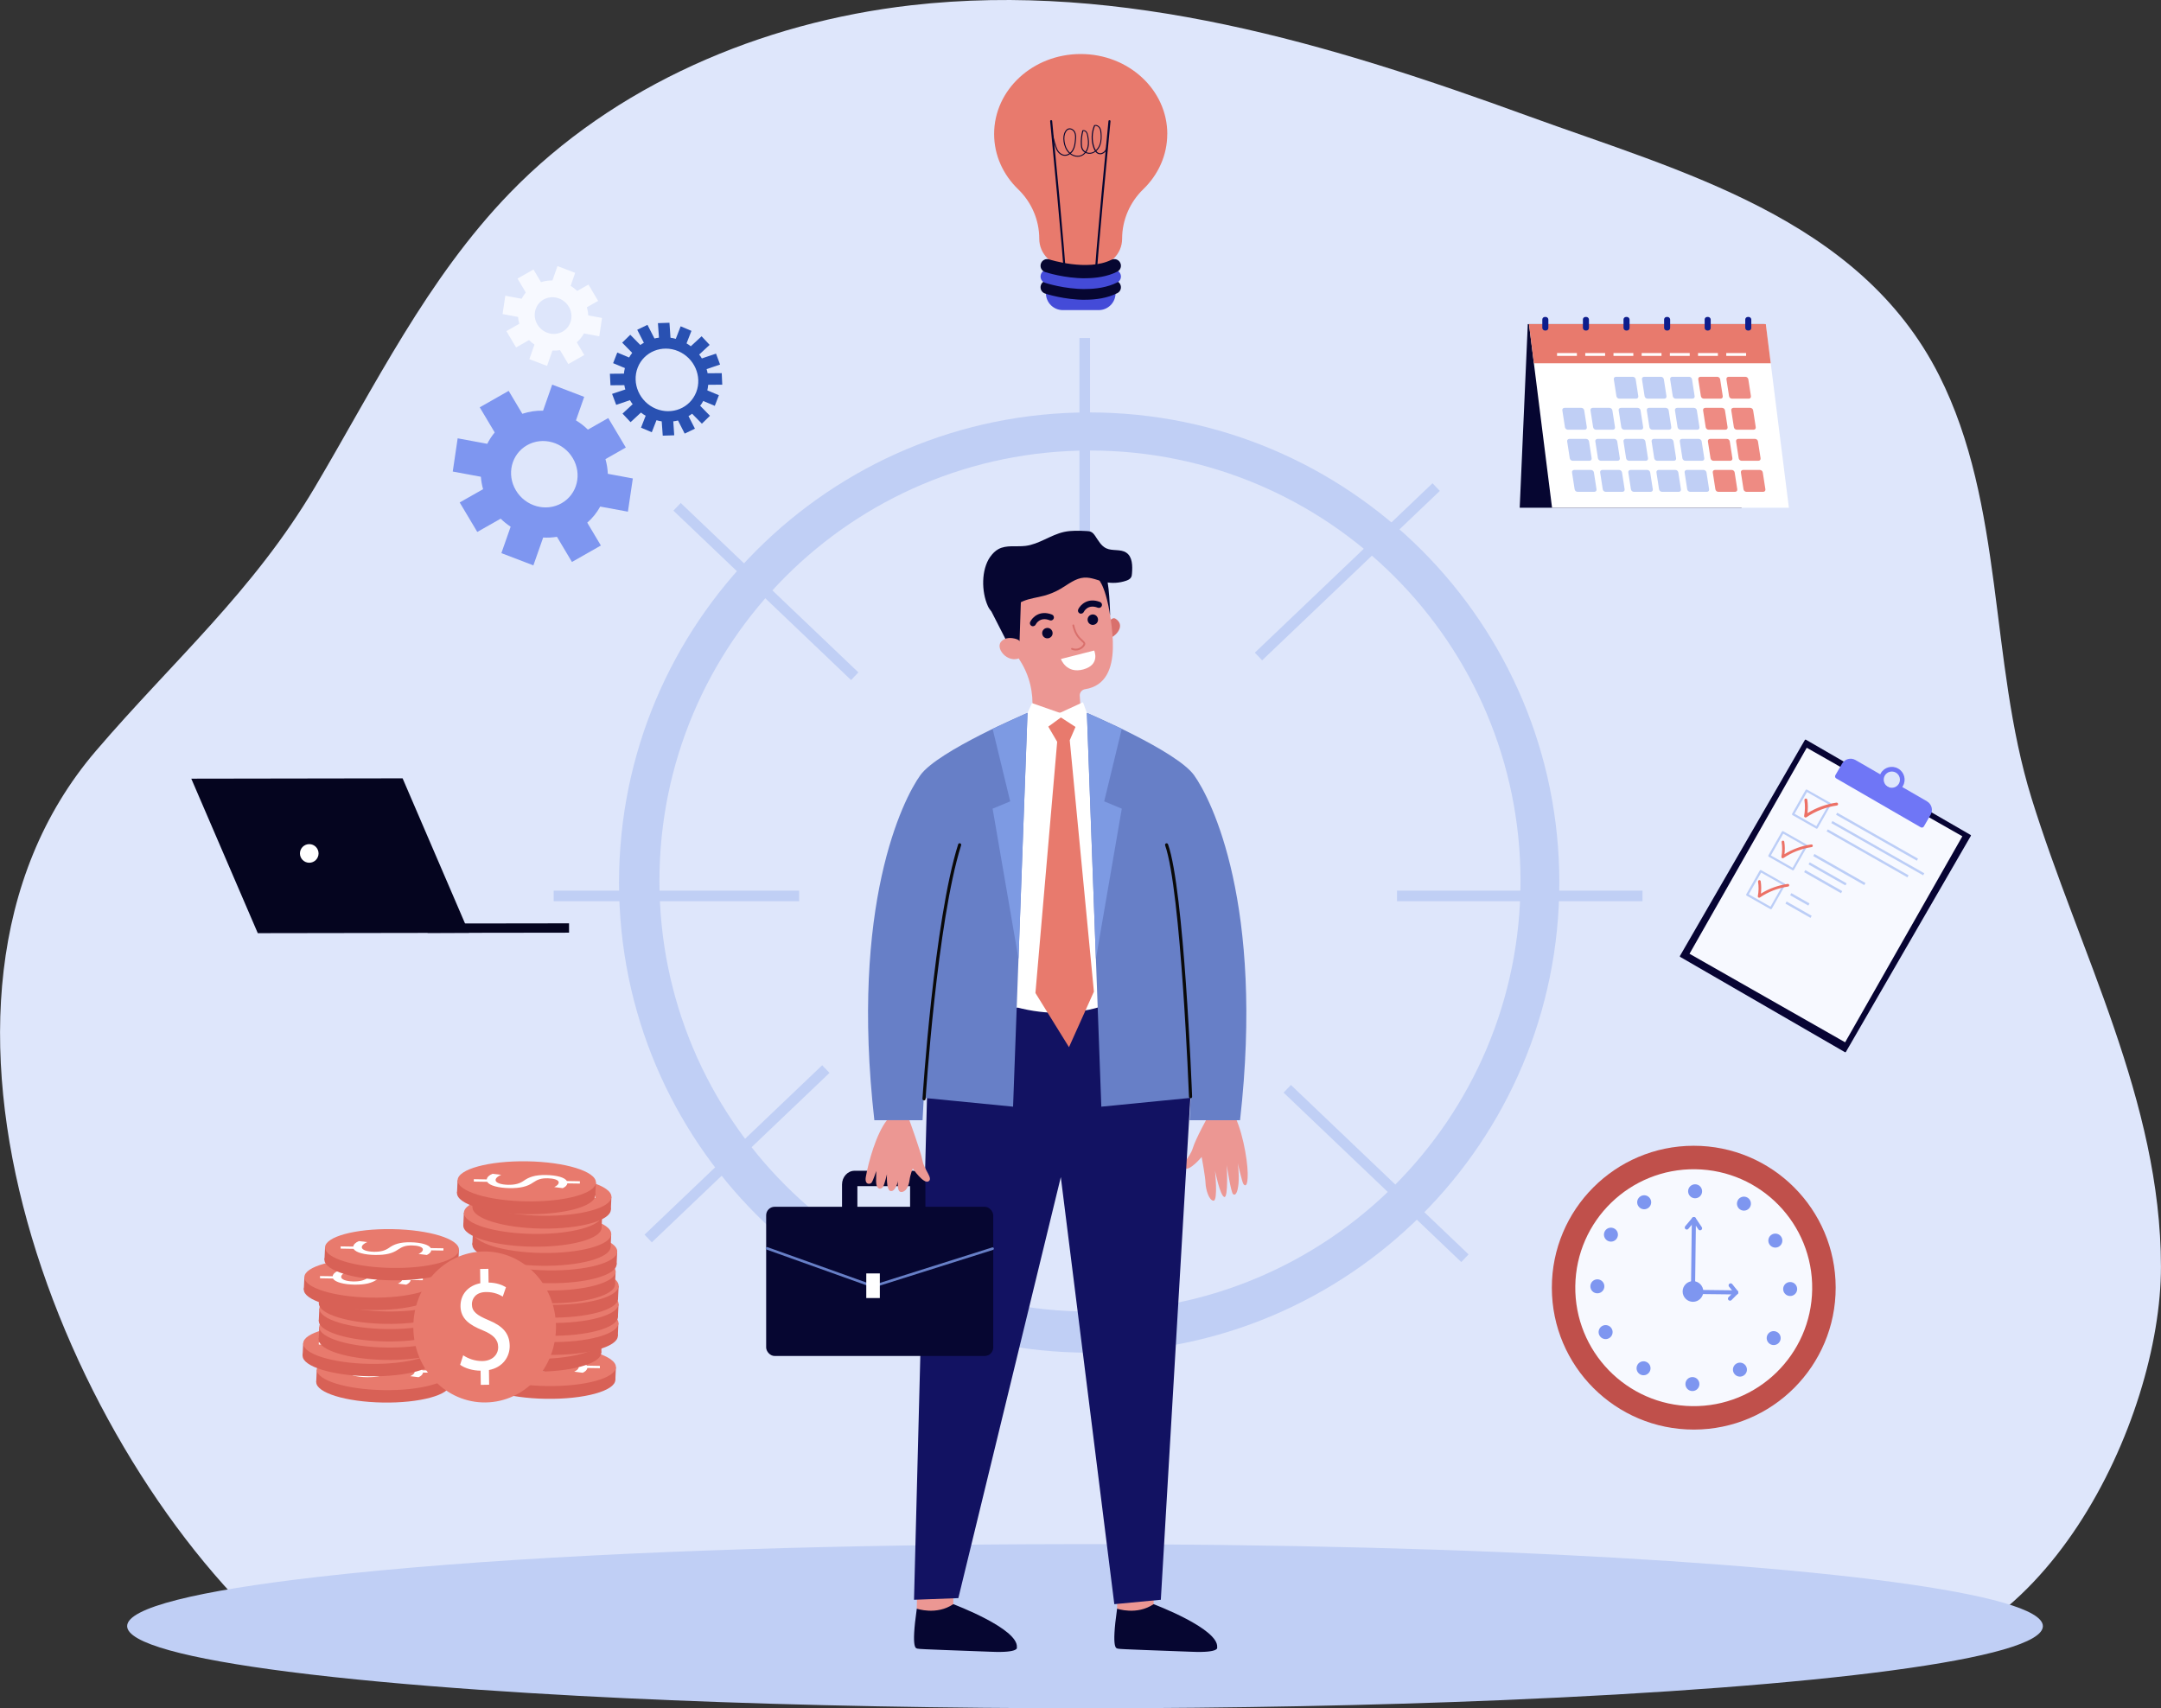 <?xml version="1.0" encoding="UTF-8"?>
<svg id="Layer_2" data-name="Layer 2" xmlns="http://www.w3.org/2000/svg" viewBox="0 0 457.21 361.43">
  <rect x="0" y="0" width="457.21" height="361.43" fill="#333333" stroke="none"/>
  <defs>
    <style>
      .cls-1 {
        fill: #f7f9ff;
      }

      .cls-2 {
        fill: #060631;
      }

      .cls-3 {
        fill: #05051f;
      }

      .cls-4 {
        fill: #ec7166;
      }

      .cls-5 {
        fill: #e87a6d;
      }

      .cls-6 {
        fill: #ec9793;
      }

      .cls-7 {
        fill: #fff;
      }

      .cls-8 {
        fill: #ee8b83;
      }

      .cls-9 {
        fill: #7e96f0;
      }

      .cls-10 {
        fill: #677fc7;
      }

      .cls-11 {
        fill: #7d9ae3;
      }

      .cls-12 {
        fill: #bccef7;
      }

      .cls-13 {
        fill: #d9706c;
      }

      .cls-14 {
        fill: #c0cff5;
      }

      .cls-15 {
        fill: #c0504b;
      }

      .cls-16 {
        fill: #dee6fb;
      }

      .cls-17 {
        fill: #d86156;
      }

      .cls-18 {
        fill: #121262;
      }

      .cls-19 {
        fill: #070433;
      }

      .cls-20 {
        fill: #0e1d8c;
      }

      .cls-21 {
        fill: #444bd8;
      }

      .cls-22 {
        fill: #0a0a0a;
      }

      .cls-23 {
        fill: #6f76f6;
      }

      .cls-24 {
        fill: #2951b2;
      }
    </style>
  </defs>
  <g id="Layer_1-2" data-name="Layer 1">
    <g>
      <path class="cls-16" d="m391.92,352.47c40.15.93,65.32-51.96,65.28-84.48-.04-35.13-17.26-66.4-27.4-99.17-8.98-29.04-5.69-62-19.54-89.41-16.86-33.33-54.74-43.13-86.98-54.87C281.62,9.36,237.71-4.02,192.74,1.12c-31.68,3.63-62.77,16.85-84.93,39.77-17.44,18.04-28.52,40.78-41.17,62.16-13.09,22.12-30.02,36.75-46.33,55.8-45.69,53.35-6.27,149.42,39.67,189.01,0,0,331.82,4.61,331.96,4.61Z"/>
      <rect class="cls-14" x="203.53" y="96.37" width="51.94" height="2.24" transform="translate(132.01 326.99) rotate(-90)"/>
      <rect class="cls-14" x="295.57" y="188.44" width="51.94" height="2.24"/>
      <rect class="cls-14" x="117.14" y="188.44" width="51.94" height="2.24"/>
      <rect class="cls-14" x="259.09" y="119.85" width="51.94" height="2.24" transform="translate(-4.72 230.16) rotate(-43.64)"/>
      <rect class="cls-14" x="129.96" y="242.99" width="51.94" height="2.24" transform="translate(-125.38 175.07) rotate(-43.64)"/>
      <rect class="cls-14" x="136.07" y="124.03" width="51.94" height="2.24" transform="translate(192.94 327.55) rotate(-136.36)"/>
      <rect class="cls-14" x="265.2" y="247.17" width="51.94" height="2.24" transform="translate(330.51 628.92) rotate(-136.36)"/>
      <path class="cls-14" d="m230.44,87.26c-54.93,0-99.47,44.53-99.47,99.47s44.53,99.47,99.47,99.47,99.47-44.53,99.47-99.47-44.53-99.47-99.47-99.47Zm.17,190.24c-50.31,0-91.09-40.78-91.09-91.09s40.78-91.09,91.09-91.09,91.09,40.78,91.09,91.09-40.78,91.09-91.09,91.09Z"/>
      <path class="cls-14" d="m317.38,328.39c-70.25-2.92-182.19-2.56-250.43,5.29-25.16,2.9-40.05,6.48-40.05,10.37,0,3.57,12.54,6.89,34.06,9.65,24.56,3.15,56.29,5.02,80.95,6.03,56.36,2.32,121.74,2.23,175.46,0,67.96-2.81,114.85-8.77,114.85-15.67s-46.9-12.86-114.85-15.67Z"/>
      <g>
        <g>
          <path class="cls-6" d="m255.72,235.97s-2.76,4.95-3.36,6.97c-.6,2.01-2.68,3.51-1.69,4.23.98.72,3.57-2.38,3.57-2.38,0,0,.78,4.2.82,5.53.04,1.33.72,3.68,1.69,3.72.97.04.32-6.31.32-6.31,0,0,1.07,5.3,1.96,5.53.89.23.52-6.71.52-6.71,0,0,.87,5.71,1.33,6.1.46.39.97-.18,1.16-2.28.18-2.1-.17-4.28-.17-4.28,0,0,.91,3.97,1.19,4.4.28.44.97.84.92-2.29-.06-3.13-1.28-9.89-3.27-13.01l-4.98.79Z"/>
          <path class="cls-6" d="m244.17,328.01s-.16,11.46-.08,11.62c.09.16-.84,1.6-.84,1.6l-3.61.65-3.3-1.52s.29-10.65-.05-12.33c-.35-1.68,7.88-.02,7.88-.02Z"/>
          <path class="cls-2" d="m236.34,340.36s4.17,1.46,7.73-.95c0,0,13.87,5.2,13.45,9.15,0,0,.59,1.18-5.42.92-6.01-.25-15.35-.52-15.6-.66-.25-.14-1.43.5-.15-8.46Z"/>
          <path class="cls-6" d="m201.79,328.01s-.16,11.46-.08,11.62c.09.16-.84,1.6-.84,1.6l-3.61.65-3.3-1.52s.29-10.65-.05-12.33c-.34-1.68,7.88-.02,7.88-.02Z"/>
          <path class="cls-2" d="m193.96,340.36s4.17,1.46,7.73-.95c0,0,13.87,5.2,13.45,9.15,0,0,.59,1.18-5.42.92-6.01-.25-15.35-.52-15.6-.66-.25-.14-1.43.5-.15-8.46Z"/>
          <polygon class="cls-18" points="196.48 218.59 193.38 338.48 202.76 338.13 224.44 249.05 235.76 339.41 245.6 338.48 252.68 218.19 237.61 206.67 196.48 218.59"/>
          <g>
            <path class="cls-13" d="m234.38,131.93s.83-1.54,1.64-1.02c2.07,1.33.31,3.44-.94,3.99l-.7-2.97Z"/>
            <path class="cls-6" d="m234.32,126.54h-.01c0-.15-.02-.3-.03-.46-.62-6.8-6.85-11.74-13.71-10.65-5.71.9-9.99,5.9-10,11.68,0,2.15.55,4.13,1.52,5.85,1.35,2.67,2.53,4.95,3.73,6.82,1.99,3.1,2.86,6.78,2.58,10.46l-.22,2.89c7.62,3.21,10.61-.69,10.61-.69l-.34-5.23c-.04-.68.44-1.28,1.12-1.39,0,0,0,0,.01,0,8.96-1.41,5.12-15.22,4.75-19.28Z"/>
            <path class="cls-2" d="m222.7,133.86c-.06-.61-.59-1.06-1.2-1-.61.06-1.06.59-1,1.2.06.61.59,1.06,1.2,1,.61-.06,1.06-.59,1-1.2Z"/>
            <path class="cls-2" d="m232.31,131.01c-.06-.61-.59-1.06-1.2-1-.61.06-1.06.59-1,1.2.06.61.59,1.06,1.2,1,.61-.06,1.06-.59,1-1.2Z"/>
            <path class="cls-2" d="m218.6,132.5c-.11.01-.23,0-.34-.06-.32-.16-.46-.54-.3-.87.47-.97,2.04-2.54,4.61-1.54.33.13.5.51.37.84-.13.33-.51.5-.84.37-2.12-.83-2.94.82-2.97.89-.1.21-.31.34-.53.36Z"/>
            <path class="cls-2" d="m228.77,129.84c-.11.01-.23,0-.34-.06-.32-.16-.46-.54-.3-.87.47-.97,2.04-2.54,4.61-1.54.33.13.5.51.37.84-.13.33-.51.5-.84.37-2.12-.83-2.94.82-2.97.89-.1.21-.31.34-.53.36Z"/>
            <polygon class="cls-2" points="209.64 129.15 213.58 136.86 215.69 136.23 216.04 125.79 209.64 129.15"/>
            <path class="cls-6" d="m216,135.95c-.23-.37-.59-.63-1-.75-.85-.26-2.32-.48-3.22.6-1.32,1.59,1.95,5.17,4.67,2.99,0,0,.75-.9-.45-2.84Z"/>
            <path class="cls-13" d="m228.73,137.33c-1.01.61-2,.13-2.01.12-.09-.05-.13-.16-.09-.26.05-.09.16-.13.26-.09.05.02,1.15.55,2.11-.5.16-.17.23-.31.23-.4,0-.13-.18-.29-.42-.5-.55-.49-1.47-1.32-1.92-3.34-.02-.1.04-.21.15-.23.1-.02.21.04.23.15.42,1.9,1.25,2.64,1.8,3.14.3.27.53.48.55.77.01.21-.09.42-.33.68-.18.2-.37.35-.56.46Z"/>
            <path class="cls-2" d="m232,122.12s1.81,1.04,2.88,8.18c0,0-.15-8.06-1.12-8.86-.97-.8-1.76.68-1.76.68Z"/>
          </g>
          <path class="cls-7" d="m217.4,150.83h12.56l4.87,21.05v40.38s-11.53,5.58-26.7-1.72l4.43-47.25,4.86-12.46Z"/>
          <path class="cls-10" d="m217.4,150.83s-18.95,8.02-22.67,13.17c-3.72,5.15-14.89,27.49-9.74,73.02h10.2l.25-4.73,18.9,1.86,3.05-83.33Z"/>
          <path class="cls-10" d="m229.95,150.83s18.95,8.02,22.67,13.17c3.72,5.15,14.89,27.49,9.74,73.02h-10.68l.23-4.73-18.9,1.86-3.05-83.33Z"/>
          <path class="cls-22" d="m195.5,232.82c.17,0,.32-.13.33-.31.02-.37,2.44-37.57,7.52-53.67.06-.17-.04-.36-.22-.41-.18-.06-.36.04-.41.22-5.11,16.17-7.52,53.45-7.55,53.82-.01.18.13.34.31.35,0,0,.01,0,.02,0Z"/>
          <path class="cls-22" d="m251.89,232.37s0,0,.01,0c.18,0,.33-.16.32-.34-.07-1.78-1.7-43.79-5.09-53.39-.06-.17-.25-.26-.42-.2-.17.06-.26.25-.2.42,3.36,9.51,5.03,52.76,5.05,53.19,0,.18.15.32.33.32Z"/>
          <polygon class="cls-5" points="221.47 153.19 223.67 156.95 219.07 210.1 226.17 221.56 231.44 209.82 226.33 156.62 227.95 152.87 223.62 151.26 221.47 153.19"/>
          <polygon class="cls-7" points="217.4 150.83 218.34 148.76 224.24 150.83 229.13 148.58 229.95 150.83 228.91 154.69 224.46 151.8 220.11 154.96 217.4 150.83"/>
          <g>
            <path class="cls-2" d="m178.16,256.78h3.24v-5.82h11.15v5.82h3.24v-6.16c0-1.61-1.19-2.91-2.65-2.91h-12.34c-1.46,0-2.65,1.31-2.65,2.91v6.16Z"/>
            <rect class="cls-2" x="162.1" y="255.33" width="48.04" height="31.57" rx="1.8" ry="1.8" transform="translate(372.24 542.23) rotate(180)"/>
            <path class="cls-10" d="m184.75,272.44s.05,0,.08-.01l25.26-7.98c.14-.04.22-.2.18-.34-.04-.14-.2-.22-.34-.18l-25.17,7.95-22.39-8.01c-.14-.05-.3.02-.35.16-.05.14.02.3.16.35l22.47,8.04s.06.02.09.02Z"/>
            <rect class="cls-7" x="183.27" y="269.44" width="2.87" height="5.21" transform="translate(369.42 544.08) rotate(180)"/>
          </g>
          <path class="cls-6" d="m192.4,237.02s2.38,6.49,2.78,8.55c.4,2.06,2.31,3.76,1.26,4.38-1.05.62-3.32-2.72-3.32-2.72,0,0-.52,1.18-.69,2.5-.17,1.32-.82,2.53-1.79,2.47-.97-.05-.63-2.33-.63-2.33,0,0-.57,2.45-1.66,2.11-.88-.27-.69-3.53-.69-3.53,0,0-.51,2.08-.79,2.61-.34.64-1.53.85-1.51-1.26.03-2.1.04-2.05.04-2.05,0,0-.67,2.06-.99,2.47-.32.41-1.53.52-1.22-1.23.55-3.09,2.17-9.06,4.46-11.98h4.75Z"/>
          <path class="cls-2" d="m209.52,117.8c.46-.65,1.02-1.24,1.72-1.62,1.7-.93,3.8-.44,5.73-.68,2.87-.35,5.31-2.32,8.14-2.95,1.56-.34,3.17-.27,4.76-.19.32.02.65.03.95.17.38.17.65.51.88.85.67.97,1.26,2.11,2.32,2.62,1.33.64,3.05.11,4.27.93,1.32.88,1.33,2.79,1.21,4.37-.02.3-.05.62-.21.88-.22.36-.63.55-1.03.69-1.43.49-3,.59-4.48.27-1.47-.31-2.88-1.02-4.38-.93-1.84.11-3.36,1.4-4.96,2.34-1.09.65-2.27,1.14-3.5,1.48-1.5.41-3.08.57-4.51,1.18-2.43,1.04-5.84,4.54-7.43,1.01-1.36-3.02-1.43-7.66.51-10.43Z"/>
        </g>
        <polygon class="cls-11" points="210.01 154.21 213.73 169.55 210.01 171.1 215.49 202.89 217.4 150.83 210.01 154.21"/>
        <polygon class="cls-11" points="237.34 154.21 233.62 169.55 237.34 171.1 231.86 202.89 229.95 150.83 237.34 154.21"/>
        <path class="cls-7" d="m224.46,139.43l7.04-1.79s1.35,2.98-2.28,3.99c-3.63,1.01-4.76-2.2-4.76-2.2Z"/>
      </g>
      <g>
        <g>
          <polygon class="cls-2" points="321.53 107.42 368.47 107.42 373.35 68.57 323.24 68.57 321.53 107.42"/>
          <polygon class="cls-7" points="378.48 107.42 328.37 107.42 324.53 76.86 323.49 68.57 373.6 68.57 374.64 76.86 378.48 107.42"/>
          <polygon class="cls-5" points="374.64 76.86 324.53 76.86 323.49 68.57 373.6 68.57 374.64 76.86"/>
          <g>
            <g>
              <path class="cls-14" d="m346.16,84.35h-3.55c-.3,0-.58-.24-.62-.54l-.55-3.55c-.05-.3.16-.54.46-.54h3.55c.3,0,.58.24.62.54l.55,3.55c.05.3-.16.54-.46.54Z"/>
              <path class="cls-14" d="m352.12,84.35h-3.55c-.3,0-.58-.24-.62-.54l-.55-3.55c-.05-.3.16-.54.46-.54h3.55c.3,0,.58.24.62.54l.55,3.55c.05.3-.16.54-.46.54Z"/>
              <path class="cls-14" d="m358.08,84.35h-3.55c-.3,0-.58-.24-.62-.54l-.55-3.55c-.05-.3.16-.54.46-.54h3.55c.3,0,.58.24.62.54l.55,3.55c.05.3-.16.54-.46.54Z"/>
              <path class="cls-8" d="m364.03,84.35h-3.55c-.3,0-.58-.24-.62-.54l-.55-3.55c-.05-.3.16-.54.46-.54h3.55c.3,0,.58.24.62.54l.55,3.55c.05.3-.16.54-.46.54Z"/>
              <path class="cls-8" d="m369.99,84.35h-3.55c-.3,0-.58-.24-.62-.54l-.55-3.55c-.05-.3.16-.54.46-.54h3.55c.3,0,.58.24.62.54l.55,3.55c.05.3-.16.54-.46.54Z"/>
            </g>
            <g>
              <path class="cls-14" d="m335.27,90.92h-3.55c-.3,0-.58-.24-.62-.54l-.55-3.55c-.05-.3.16-.54.46-.54h3.55c.3,0,.58.24.62.54l.55,3.55c.05.3-.16.54-.46.54Z"/>
              <path class="cls-14" d="m341.23,90.92h-3.55c-.3,0-.58-.24-.62-.54l-.55-3.55c-.05-.3.16-.54.46-.54h3.55c.3,0,.58.24.62.54l.55,3.55c.05.3-.16.54-.46.54Z"/>
              <path class="cls-14" d="m347.19,90.92h-3.55c-.3,0-.58-.24-.62-.54l-.55-3.55c-.05-.3.16-.54.46-.54h3.55c.3,0,.58.24.62.54l.55,3.55c.05.3-.16.54-.46.54Z"/>
              <path class="cls-14" d="m353.14,90.92h-3.55c-.3,0-.58-.24-.62-.54l-.55-3.55c-.05-.3.16-.54.46-.54h3.55c.3,0,.58.24.62.54l.55,3.55c.05.3-.16.54-.46.54Z"/>
              <path class="cls-14" d="m359.1,90.92h-3.55c-.3,0-.58-.24-.62-.54l-.55-3.55c-.05-.3.16-.54.46-.54h3.55c.3,0,.58.24.62.54l.55,3.55c.05.3-.16.54-.46.54Z"/>
              <path class="cls-8" d="m365.05,90.92h-3.55c-.3,0-.58-.24-.62-.54l-.55-3.55c-.05-.3.16-.54.46-.54h3.55c.3,0,.58.24.62.54l.55,3.55c.05.3-.16.54-.46.54Z"/>
              <path class="cls-8" d="m371.01,90.92h-3.55c-.3,0-.58-.24-.62-.54l-.55-3.55c-.05-.3.16-.54.46-.54h3.55c.3,0,.58.24.62.54l.55,3.55c.05.3-.16.54-.46.54Z"/>
            </g>
            <path class="cls-14" d="m336.29,97.49h-3.55c-.3,0-.58-.24-.62-.54l-.55-3.55c-.05-.3.16-.54.46-.54h3.55c.3,0,.58.24.62.54l.55,3.55c.05.3-.16.54-.46.54Z"/>
            <path class="cls-14" d="m342.25,97.49h-3.55c-.3,0-.58-.24-.62-.54l-.55-3.55c-.05-.3.16-.54.46-.54h3.55c.3,0,.58.24.62.54l.55,3.55c.05.3-.16.54-.46.54Z"/>
            <path class="cls-14" d="m348.21,97.49h-3.55c-.3,0-.58-.24-.62-.54l-.55-3.55c-.05-.3.16-.54.46-.54h3.55c.3,0,.58.24.62.54l.55,3.55c.05.3-.16.54-.46.54Z"/>
            <path class="cls-14" d="m354.16,97.49h-3.55c-.3,0-.58-.24-.62-.54l-.55-3.55c-.05-.3.16-.54.46-.54h3.55c.3,0,.58.24.62.54l.55,3.55c.05.3-.16.54-.46.54Z"/>
            <path class="cls-14" d="m360.12,97.49h-3.55c-.3,0-.58-.24-.62-.54l-.55-3.55c-.05-.3.16-.54.46-.54h3.55c.3,0,.58.24.62.54l.55,3.55c.05.3-.16.54-.46.54Z"/>
            <path class="cls-8" d="m366.07,97.49h-3.55c-.3,0-.58-.24-.62-.54l-.55-3.55c-.05-.3.16-.54.46-.54h3.55c.3,0,.58.24.62.54l.55,3.55c.05.3-.16.54-.46.54Z"/>
            <path class="cls-8" d="m372.03,97.49h-3.55c-.3,0-.58-.24-.62-.54l-.55-3.55c-.05-.3.16-.54.46-.54h3.55c.3,0,.58.24.62.54l.55,3.55c.05.3-.16.54-.46.54Z"/>
            <path class="cls-14" d="m337.32,104.06h-3.55c-.3,0-.58-.24-.62-.54l-.55-3.55c-.05-.3.16-.54.46-.54h3.55c.3,0,.58.24.62.54l.55,3.55c.05.3-.16.54-.46.54Z"/>
            <path class="cls-14" d="m343.27,104.06h-3.55c-.3,0-.58-.24-.62-.54l-.55-3.55c-.05-.3.16-.54.46-.54h3.55c.3,0,.58.24.62.54l.55,3.55c.05.3-.16.54-.46.54Z"/>
            <path class="cls-14" d="m349.23,104.06h-3.55c-.3,0-.58-.24-.62-.54l-.55-3.55c-.05-.3.16-.54.46-.54h3.55c.3,0,.58.24.62.54l.55,3.55c.05.3-.16.54-.46.54Z"/>
            <path class="cls-14" d="m355.18,104.06h-3.55c-.3,0-.58-.24-.62-.54l-.55-3.55c-.05-.3.16-.54.46-.54h3.55c.3,0,.58.24.62.54l.55,3.55c.05.3-.16.54-.46.54Z"/>
            <path class="cls-14" d="m361.14,104.06h-3.55c-.3,0-.58-.24-.62-.54l-.55-3.55c-.05-.3.16-.54.46-.54h3.55c.3,0,.58.24.62.54l.55,3.55c.05.3-.16.54-.46.54Z"/>
            <path class="cls-8" d="m367.1,104.06h-3.55c-.3,0-.58-.24-.62-.54l-.55-3.55c-.05-.3.16-.54.46-.54h3.55c.3,0,.58.24.62.54l.55,3.55c.05.3-.16.54-.46.54Z"/>
            <path class="cls-8" d="m373.05,104.06h-3.55c-.3,0-.58-.24-.62-.54l-.55-3.55c-.05-.3.16-.54.46-.54h3.55c.3,0,.58.24.62.54l.55,3.55c.05.3-.16.54-.46.54Z"/>
          </g>
          <g>
            <rect class="cls-7" x="365.23" y="74.7" width="4.2" height=".6"/>
            <rect class="cls-7" x="359.26" y="74.7" width="4.2" height=".6"/>
            <rect class="cls-7" x="353.3" y="74.7" width="4.2" height=".6"/>
            <rect class="cls-7" x="347.33" y="74.7" width="4.2" height=".6"/>
            <rect class="cls-7" x="341.37" y="74.7" width="4.2" height=".6"/>
            <rect class="cls-7" x="335.4" y="74.7" width="4.2" height=".6"/>
            <rect class="cls-7" x="329.43" y="74.7" width="4.2" height=".6"/>
          </g>
        </g>
        <g>
          <rect class="cls-20" x="326.31" y="67.06" width="1.28" height="2.87" rx=".54" ry=".54"/>
          <rect class="cls-20" x="334.9" y="67.06" width="1.28" height="2.87" rx=".54" ry=".54"/>
          <rect class="cls-20" x="343.49" y="67.06" width="1.28" height="2.87" rx=".54" ry=".54"/>
          <rect class="cls-20" x="352.08" y="67.06" width="1.28" height="2.87" rx=".54" ry=".54"/>
          <rect class="cls-20" x="360.66" y="67.06" width="1.28" height="2.87" rx=".54" ry=".54"/>
          <rect class="cls-20" x="369.25" y="67.06" width="1.28" height="2.87" rx=".54" ry=".54"/>
        </g>
      </g>
      <g>
        <path class="cls-5" d="m246.97,28.35c0-9.34-8.2-16.92-18.32-16.92s-18.32,7.57-18.32,16.92c0,4.53,1.93,8.65,5.07,11.68,2.85,2.75,4.48,6.52,4.48,10.48h0c0,3.2,2.6,5.8,5.8,5.8h5.93c3.2,0,5.8-2.6,5.8-5.8h0c0-3.96,1.64-7.73,4.48-10.48,3.14-3.04,5.07-7.15,5.07-11.68Z"/>
        <path class="cls-2" d="m231.86,58.42c-.11,0-.21-.09-.22-.2-.1-1.89,2.76-31.35,2.88-32.6.01-.12.12-.21.24-.19.12.01.21.12.19.24-.03.31-2.98,30.68-2.88,32.54,0,.12-.08.22-.2.23,0,0,0,0-.01,0Z"/>
        <path class="cls-2" d="m225.27,58.42s0,0-.01,0c-.12,0-.21-.11-.2-.23.1-1.85-2.85-32.23-2.88-32.54-.01-.12.08-.22.19-.24.12-.01.22.08.24.19.12,1.25,2.98,30.72,2.88,32.6,0,.11-.1.2-.22.2Z"/>
        <path class="cls-2" d="m228.01,33.17c-.56,0-1.14-.2-1.62-.57-.35.25-.76.4-1.21.36-.61-.06-1.2-.47-1.58-1.12-.32-.56-.84-2.46-.98-3.11-.01-.06.02-.12.08-.13.06-.01.12.02.13.08.14.68.65,2.53.95,3.05.34.59.87.97,1.41,1.02.37.03.73-.09,1.03-.29,0,0,0,0,0,0-.79-.72-1.08-1.73-1.19-2.46-.13-.91-.02-1.66.34-2.24.17-.27.37-.45.59-.54.57-.24,1.24.17,1.5.7.26.52.23,1.12.18,1.69-.06.71-.16,1.52-.55,2.21-.13.23-.31.46-.53.65.66.49,1.51.63,2.19.35.29-.12.54-.32.76-.57-.27-.16-.49-.39-.63-.67-.15-.32-.19-.67-.21-1-.05-1,.06-1.99.32-2.95,0-.03.04-.06.07-.07.34-.11.68.09.86.33.18.24.25.54.31.83.13.68.26,1.57.06,2.41-.09.4-.25.76-.46,1.06.37.16.81.19,1.21.07.22-.07.43-.18.62-.32-.15-.23-.25-.47-.32-.66-.55-1.52-.5-3.25.13-4.74.01-.03.04-.05.06-.06.46-.16.95.13,1.19.49.25.38.3.84.33,1.24.05.7.07,1.62-.24,2.47-.19.52-.49.96-.86,1.29.19.23.43.42.75.45.26.02.49-.08.64-.17.52-.3.83-.96.73-1.55,0-.06.03-.11.09-.12.06,0,.11.03.12.09.11.69-.23,1.42-.84,1.77-.25.15-.52.22-.77.19-.39-.03-.68-.25-.9-.53-.21.16-.44.27-.68.35-.47.15-.98.1-1.41-.1-.24.3-.54.52-.87.66-.26.11-.55.16-.83.16Zm-1.69-5.81c-.09,0-.19.02-.28.05-.18.08-.35.23-.49.46-.33.53-.44,1.25-.31,2.09.1.69.38,1.65,1.12,2.33.01.01.02.02.03.03.21-.18.39-.4.52-.62.37-.65.46-1.43.52-2.12.05-.54.07-1.1-.16-1.58-.18-.36-.57-.65-.95-.65Zm2.88.37c-.25.92-.35,1.87-.3,2.83.02.31.05.64.19.92.12.25.32.45.56.59.2-.29.36-.63.44-1.01.18-.81.06-1.66-.06-2.32-.05-.26-.11-.54-.27-.74-.12-.17-.35-.3-.56-.27Zm2.47-1.08c-.59,1.43-.63,3.08-.11,4.53.05.15.15.37.29.59.34-.3.61-.71.78-1.18.3-.82.28-1.7.22-2.38-.03-.38-.08-.8-.3-1.14-.18-.28-.55-.51-.89-.42Z"/>
        <path class="cls-21" d="m221.29,61.4h14.73v.65c0,1.96-1.59,3.56-3.56,3.56h-7.61c-1.96,0-3.56-1.59-3.56-3.56v-.65h0Z"/>
        <path class="cls-2" d="m229.56,63.43c-4.34,0-8.2-1.24-8.44-1.32-.74-.24-1.14-1.03-.9-1.77.24-.74,1.03-1.14,1.77-.9.13.04,8.13,2.58,13.14.08.69-.35,1.54-.07,1.88.63.35.69.07,1.54-.63,1.88-2.1,1.05-4.53,1.39-6.82,1.39Z"/>
        <path class="cls-21" d="m229.56,61.16c-4.34,0-8.2-1.24-8.44-1.32-.74-.24-1.14-1.03-.9-1.77.24-.74,1.03-1.14,1.77-.9.13.04,8.13,2.58,13.14.08.69-.35,1.54-.07,1.88.63.35.69.07,1.54-.63,1.88-2.1,1.05-4.53,1.39-6.82,1.39Z"/>
        <path class="cls-2" d="m229.56,58.88c-4.34,0-8.2-1.24-8.44-1.32-.74-.24-1.14-1.03-.9-1.77.24-.74,1.03-1.14,1.77-.9.13.04,8.13,2.58,13.14.08.69-.35,1.54-.07,1.88.63.35.69.07,1.54-.63,1.88-2.1,1.05-4.53,1.39-6.82,1.39Z"/>
      </g>
      <g>
        <path class="cls-15" d="m328.33,272.48c-.02-16.58,13.41-30.04,29.99-30.06,16.58-.02,30.04,13.41,30.06,29.99.02,16.58-13.41,30.04-29.99,30.06-16.58.02-30.04-13.41-30.06-29.99Z"/>
        <path class="cls-1" d="m333.29,272.1c.19-13.84,11.57-24.9,25.41-24.71,13.84.19,24.9,11.57,24.71,25.41-.19,13.84-11.57,24.9-25.41,24.71-13.84-.19-24.9-11.57-24.71-25.41Z"/>
        <g>
          <path class="cls-9" d="m378.73,274.21c-.82-.01-1.47-.68-1.46-1.5.01-.82.68-1.47,1.5-1.46.82.01,1.47.68,1.46,1.5-.01.82-.68,1.47-1.5,1.46Z"/>
          <path class="cls-9" d="m337.94,273.64c-.82-.01-1.47-.68-1.46-1.5.01-.82.68-1.47,1.5-1.46.82.01,1.47.68,1.46,1.5-.01.82-.68,1.47-1.5,1.46Z"/>
        </g>
        <g>
          <path class="cls-9" d="m360.12,252.07c-.01.82-.68,1.47-1.5,1.46-.82-.01-1.47-.68-1.46-1.5.01-.82.68-1.47,1.5-1.46.82.01,1.47.68,1.46,1.5Z"/>
          <path class="cls-9" d="m359.55,292.86c-.01.82-.68,1.47-1.5,1.46-.82-.01-1.47-.68-1.46-1.5.01-.82.68-1.47,1.5-1.46.82.01,1.47.68,1.46,1.5Z"/>
        </g>
        <g>
          <path class="cls-9" d="m349.15,253.64c.41.71.16,1.61-.55,2.02-.71.41-1.61.16-2.02-.55-.41-.71-.16-1.61.55-2.02.71-.41,1.61-.16,2.02.55Z"/>
          <path class="cls-9" d="m369.41,289.05c.41.71.16,1.61-.55,2.02-.71.41-1.61.16-2.02-.55-.41-.71-.16-1.61.55-2.02.71-.41,1.61-.16,2.02.55Z"/>
        </g>
        <g>
          <path class="cls-9" d="m367.71,253.9c-.43.7-.2,1.61.49,2.03.7.43,1.61.2,2.03-.49.43-.7.21-1.61-.49-2.04-.7-.43-1.61-.2-2.04.49Z"/>
          <path class="cls-9" d="m346.47,288.73c-.43.7-.2,1.61.49,2.03.7.43,1.61.2,2.03-.49.43-.7.21-1.61-.49-2.03-.7-.43-1.61-.21-2.04.49Z"/>
        </g>
        <g>
          <path class="cls-9" d="m341.63,259.98c.69.44.89,1.35.45,2.04-.44.69-1.35.89-2.04.45-.69-.44-.89-1.35-.46-2.04.44-.69,1.35-.89,2.04-.45Z"/>
          <path class="cls-9" d="m376.06,281.87c.69.44.89,1.35.45,2.04-.44.69-1.35.89-2.04.45-.69-.44-.89-1.35-.46-2.04.44-.69,1.35-.89,2.04-.45Z"/>
        </g>
        <g>
          <path class="cls-9" d="m374.91,261.18c-.72.39-.99,1.29-.6,2.01.39.72,1.29.99,2.01.6.72-.39.99-1.29.6-2.01-.39-.72-1.29-.99-2.01-.6Z"/>
          <path class="cls-9" d="m339,280.54c-.72.39-.99,1.29-.6,2.01.39.72,1.29.99,2.01.6.72-.39.99-1.29.6-2.01-.39-.72-1.29-.99-2.01-.6Z"/>
        </g>
        <path class="cls-9" d="m358.16,275.44c-1.21-.02-2.17-1.01-2.16-2.22.02-1.21,1.01-2.17,2.22-2.16,1.21.02,2.17,1.01,2.16,2.22-.02,1.21-1.01,2.17-2.22,2.16Z"/>
        <g>
          <path class="cls-9" d="m358.18,273.68h.44c.24,0,.44-.18.44-.42,0-.24-.19-.44-.43-.44h0s.17-13.49.17-13.49l.53.79c.13.2.4.25.6.12.2-.13.25-.4.12-.6l-1.31-1.96c-.11-.16-.3-.23-.48-.17-.18.05-.31.22-.31.41l-.19,15.32c0,.24.19.44.43.44Z"/>
          <path class="cls-9" d="m356.87,260.16c.13,0,.25-.05.34-.16l1.5-1.79c.15-.18.13-.46-.05-.61-.18-.15-.46-.13-.61.05l-1.5,1.79c-.15.18-.13.46.05.61.08.07.18.1.27.1Z"/>
        </g>
        <g>
          <path class="cls-9" d="m366.03,275.2c.11,0,.23-.04.31-.13l1.31-1.32c.12-.12.16-.31.09-.47-.07-.16-.22-.27-.4-.27h0s-10.19-.12-10.19-.12c-.24,0-.44.19-.44.43v.44c0,.24.18.44.42.44.24,0,.44-.19.44-.43h0s8.73.1,8.73.1l-.59.59c-.17.17-.17.44,0,.61.08.08.19.12.3.13Z"/>
          <path class="cls-9" d="m367.34,273.88c.1,0,.19-.03.28-.09.19-.15.22-.42.07-.61l-1.19-1.49c-.15-.19-.42-.22-.61-.07-.19.15-.22.42-.07.61l1.19,1.49c.08.11.21.16.33.16Z"/>
        </g>
      </g>
      <g>
        <path class="cls-24" d="m149.28,83.81c1.77-4.54-.54-9.79-5.16-11.73-4.62-1.94-9.8.17-11.57,4.71-1.77,4.54.54,9.79,5.16,11.73,4.62,1.94,9.8-.17,11.57-4.71Zm-1.98-.83c-1.31,3.36-5.14,4.92-8.56,3.49-3.42-1.44-5.13-5.33-3.82-8.69,1.31-3.36,5.14-4.92,8.56-3.49,3.42,1.44,5.13,5.33,3.82,8.69Z"/>
        <polygon class="cls-24" points="137.9 91.45 135.62 90.49 136.87 87.29 139.15 88.25 137.9 91.45"/>
        <polygon class="cls-24" points="142.65 92.1 140.22 92.18 139.97 88.7 142.41 88.62 142.65 92.1"/>
        <polygon class="cls-24" points="147.03 90.7 144.86 91.74 143.26 88.59 145.42 87.55 147.03 90.7"/>
        <polygon class="cls-24" points="150.21 87.97 148.5 89.64 146.01 87.11 147.73 85.44 150.21 87.97"/>
        <polygon class="cls-24" points="130.6 74.59 129.72 76.84 132.98 78.2 133.86 75.96 130.6 74.59"/>
        <polygon class="cls-24" points="152.1 83.62 151.23 85.87 147.97 84.5 148.84 82.26 152.1 83.62"/>
        <polygon class="cls-24" points="131.71 87.51 133.41 89.32 135.92 87 134.22 85.18 131.71 87.51"/>
        <polygon class="cls-24" points="129.5 83.34 130.37 85.66 133.63 84.55 132.77 82.24 129.5 83.34"/>
        <polygon class="cls-24" points="129.04 79.08 129.16 81.52 132.64 81.49 132.53 79.05 129.04 79.08"/>
        <polygon class="cls-24" points="146.29 70 144.01 69.04 142.76 72.25 145.04 73.2 146.29 70"/>
        <polygon class="cls-24" points="150.14 72.97 148.44 71.15 145.93 73.47 147.63 75.29 150.14 72.97"/>
        <polygon class="cls-24" points="152.35 77.13 151.49 74.82 148.22 75.92 149.09 78.23 152.35 77.13"/>
        <polygon class="cls-24" points="152.81 81.39 152.7 78.95 149.21 78.98 149.32 81.42 152.81 81.39"/>
        <polygon class="cls-24" points="139.2 68.37 141.64 68.29 141.88 71.77 139.45 71.85 139.2 68.37"/>
        <polygon class="cls-24" points="134.82 69.77 136.99 68.73 138.6 71.88 136.43 72.92 134.82 69.77"/>
        <polygon class="cls-24" points="131.64 72.5 133.35 70.83 135.84 73.36 134.13 75.04 131.64 72.5"/>
      </g>
      <path class="cls-9" d="m124.24,110.59c1.13-.98,2.05-2.14,2.75-3.41l5.86,1.08,1.04-7.03-5.29-.98c-.04-1.04-.21-2.08-.5-3.11l4.31-2.45-3.72-6.24-4.31,2.45c-.77-.76-1.62-1.41-2.52-1.96l1.74-4.97-6.77-2.59-1.93,5.51c-1.48-.03-2.96.18-4.39.66l-2.89-4.85-6.12,3.48,3.17,5.32c-.62.74-1.15,1.55-1.58,2.4l-6.26-1.16-1.04,7.03,5.95,1.1c.07.88.22,1.76.47,2.63l-4.95,2.81,3.72,6.24,4.95-2.81c.65.64,1.36,1.21,2.11,1.7l-1.96,5.59,6.77,2.59,2.07-5.89c.97.06,1.95,0,2.92-.15l3.17,5.32,6.12-3.48-2.89-4.85Zm-5.42-4.12c-3.32,1.89-7.65.67-9.67-2.72-2.02-3.39-.96-7.66,2.36-9.55,3.32-1.89,7.65-.67,9.67,2.72,2.02,3.39.96,7.66-2.36,9.55Z"/>
      <path class="cls-1" d="m122.03,72.43c.62-.54,1.13-1.18,1.52-1.88l3.24.6.58-3.88-2.92-.54c-.02-.57-.12-1.15-.28-1.72l2.38-1.35-2.05-3.45-2.38,1.35c-.43-.42-.89-.78-1.39-1.08l.96-2.75-3.74-1.43-1.07,3.04c-.81-.02-1.63.1-2.42.36l-1.59-2.68-3.38,1.92,1.75,2.94c-.34.41-.63.86-.87,1.33l-3.46-.64-.58,3.88,3.28.61c.04.48.12.97.26,1.45l-2.73,1.55,2.05,3.45,2.73-1.55c.36.35.75.67,1.16.94l-1.08,3.09,3.74,1.43,1.14-3.25c.54.03,1.08,0,1.61-.08l1.75,2.94,3.38-1.92-1.59-2.68Zm-2.99-2.27c-1.83,1.04-4.22.37-5.34-1.5s-.53-4.23,1.3-5.28c1.83-1.04,4.22-.37,5.34,1.5,1.11,1.87.53,4.23-1.3,5.28Z"/>
      <g>
        <polygon class="cls-3" points="40.47 164.75 85.18 164.68 99.24 197.37 54.54 197.44 40.47 164.75"/>
        <rect class="cls-3" x="90.46" y="195.39" width="29.93" height="1.98" transform="translate(211.13 392.6) rotate(179.92)"/>
        <path class="cls-7" d="m67.4,180.58c0-1.09-.87-1.97-1.96-1.98-1.09,0-1.97.87-1.98,1.96,0,1.09.87,1.97,1.96,1.98,1.09,0,1.97-.87,1.98-1.96Z"/>
      </g>
      <g>
        <g>
          <g>
            <path class="cls-17" d="m115.49,295.96c8.08.13,14.66-1.66,14.7-4,.04-2.34-6.48-4.35-14.56-4.48-8.08-.13-14.66,1.66-14.7,4-.04,2.34,6.48,4.35,14.56,4.48Z"/>
            <polygon class="cls-17" points="130.19 291.96 130.31 289.26 127.64 289.62 101.05 288.77 100.92 291.48 109.62 294.42 122.02 293.02 130.19 291.96"/>
            <path class="cls-5" d="m115.61,293.26c8.08.13,14.66-1.66,14.7-4,.04-2.34-6.48-4.35-14.56-4.48-8.08-.13-14.66,1.66-14.7,4-.04,2.34,6.48,4.35,14.56,4.48Z"/>
            <path class="cls-7" d="m104.46,288.55l2.76.05c.03-.46.53-.93,1.22-1.19l1.83.22c-.66.27-1.19.68-1.19,1.12,0,.56,1.11.96,2.67.99,1.5.02,2.44-.27,3.27-.84,1.11-.79,2.37-1.27,4.75-1.23,2.27.04,3.99.53,4.39,1.27l2.76.05v.49s-2.66-.04-2.66-.04c-.06.47-.5.79-.97,1.01l-1.8-.23c.33-.16.94-.48.95-.98,0-.61-1.25-.86-2.34-.88-1.42-.02-2.14.26-3.13.93-1.16.8-2.59,1.19-5.02,1.15-2.16-.04-4.18-.51-4.63-1.33l-2.84-.05v-.5Z"/>
          </g>
          <g>
            <path class="cls-17" d="m112.51,290.22c8.08.13,14.66-1.66,14.7-4,.04-2.34-6.48-4.35-14.56-4.48-8.08-.13-14.66,1.66-14.7,4-.04,2.34,6.48,4.35,14.56,4.48Z"/>
            <polygon class="cls-17" points="127.21 286.22 127.33 283.52 124.67 283.88 98.07 283.03 97.95 285.74 106.64 288.68 119.04 287.28 127.21 286.22"/>
            <path class="cls-5" d="m112.64,287.52c8.08.13,14.66-1.66,14.7-4,.04-2.34-6.48-4.35-14.56-4.48-8.08-.13-14.66,1.66-14.7,4-.04,2.34,6.48,4.35,14.56,4.48Z"/>
            <path class="cls-7" d="m101.49,282.81l2.76.05c.03-.46.53-.93,1.22-1.19l1.83.22c-.66.27-1.19.68-1.19,1.12,0,.56,1.11.96,2.67.99,1.5.02,2.44-.27,3.27-.84,1.11-.79,2.37-1.27,4.75-1.23,2.27.04,3.99.53,4.39,1.27l2.76.05v.49s-2.66-.04-2.66-.04c-.06.47-.5.79-.97,1.01l-1.8-.23c.33-.16.94-.48.95-.98,0-.61-1.25-.86-2.34-.88-1.42-.02-2.14.26-3.13.93-1.16.8-2.59,1.19-5.02,1.15-2.16-.04-4.18-.51-4.63-1.33l-2.84-.05v-.5Z"/>
          </g>
          <g>
            <path class="cls-17" d="m116.02,286.66c8.08.13,14.66-1.66,14.7-4,.04-2.34-6.48-4.35-14.56-4.48-8.08-.13-14.66,1.66-14.7,4-.04,2.34,6.48,4.35,14.56,4.48Z"/>
            <polygon class="cls-17" points="130.72 282.66 130.84 279.95 128.18 280.31 101.58 279.46 101.46 282.17 110.15 285.12 122.55 283.71 130.72 282.66"/>
            <path class="cls-5" d="m116.15,283.95c8.08.13,14.66-1.66,14.7-4,.04-2.34-6.48-4.35-14.56-4.48-8.08-.13-14.66,1.66-14.7,4-.04,2.34,6.48,4.35,14.56,4.48Z"/>
            <path class="cls-7" d="m105,279.25l2.76.05c.03-.46.53-.93,1.22-1.19l1.83.22c-.66.27-1.19.68-1.19,1.12,0,.56,1.11.96,2.67.99,1.5.02,2.44-.27,3.27-.84,1.11-.79,2.37-1.27,4.75-1.23,2.27.04,3.99.53,4.39,1.27l2.76.05v.49s-2.66-.04-2.66-.04c-.06.47-.5.79-.97,1.01l-1.8-.23c.33-.16.94-.48.95-.98,0-.61-1.25-.86-2.34-.88-1.42-.02-2.14.26-3.13.93-1.16.8-2.59,1.19-5.02,1.15-2.16-.04-4.18-.51-4.63-1.33l-2.84-.05v-.5Z"/>
          </g>
          <g>
            <path class="cls-17" d="m116.05,282.62c8.08.13,14.66-1.66,14.7-4s-6.48-4.35-14.56-4.48c-8.08-.13-14.66,1.66-14.7,4-.04,2.34,6.48,4.35,14.56,4.48Z"/>
            <polygon class="cls-17" points="130.74 278.62 130.87 275.91 128.2 276.28 101.61 275.43 101.48 278.14 110.17 281.08 122.57 279.67 130.74 278.62"/>
            <path class="cls-5" d="m116.17,279.91c8.08.13,14.66-1.66,14.7-4,.04-2.34-6.48-4.35-14.56-4.48-8.08-.13-14.66,1.66-14.7,4-.04,2.34,6.48,4.35,14.56,4.48Z"/>
            <path class="cls-7" d="m105.02,275.21l2.76.05c.03-.46.53-.93,1.22-1.19l1.83.22c-.66.27-1.19.68-1.19,1.12,0,.56,1.11.96,2.67.99,1.5.02,2.44-.27,3.27-.84,1.11-.79,2.37-1.27,4.75-1.23,2.27.04,3.99.53,4.38,1.27l2.76.05v.49s-2.66-.04-2.66-.04c-.06.47-.5.79-.97,1.02l-1.8-.23c.33-.16.94-.48.95-.98,0-.61-1.25-.86-2.34-.88-1.42-.02-2.14.26-3.13.93-1.16.8-2.59,1.19-5.02,1.15-2.16-.04-4.18-.51-4.63-1.33l-2.84-.05v-.5Z"/>
          </g>
          <g>
            <path class="cls-17" d="m116.07,278.78c8.08.13,14.66-1.66,14.7-4,.04-2.34-6.48-4.35-14.56-4.48-8.08-.13-14.66,1.66-14.7,4-.04,2.34,6.48,4.35,14.56,4.48Z"/>
            <polygon class="cls-17" points="130.76 274.78 130.89 272.07 128.22 272.44 101.63 271.59 101.5 274.3 110.19 277.24 122.59 275.83 130.76 274.78"/>
            <path class="cls-5" d="m116.19,276.07c8.08.13,14.66-1.66,14.7-4,.04-2.34-6.48-4.35-14.56-4.48-8.08-.13-14.66,1.66-14.7,4-.04,2.34,6.48,4.35,14.56,4.48Z"/>
            <path class="cls-7" d="m105.04,271.37l2.76.05c.03-.46.53-.93,1.22-1.19l1.83.22c-.66.27-1.19.68-1.19,1.12,0,.56,1.11.96,2.67.99,1.5.02,2.44-.27,3.27-.84,1.11-.79,2.37-1.27,4.75-1.23,2.27.04,3.99.53,4.39,1.27l2.76.05v.49s-2.66-.04-2.66-.04c-.06.47-.5.79-.97,1.01l-1.8-.23c.33-.16.94-.48.95-.98,0-.61-1.25-.86-2.34-.88-1.42-.02-2.14.26-3.13.93-1.16.8-2.59,1.19-5.02,1.15-2.16-.04-4.18-.51-4.63-1.33l-2.84-.05v-.5Z"/>
          </g>
          <g>
            <path class="cls-17" d="m115.43,275.75c8.08.13,14.66-1.66,14.7-4,.04-2.34-6.48-4.35-14.56-4.48-8.08-.13-14.66,1.66-14.7,4-.04,2.34,6.48,4.35,14.56,4.48Z"/>
            <polygon class="cls-17" points="130.12 271.75 130.25 269.04 127.58 269.4 100.99 268.55 100.86 271.26 109.55 274.21 121.95 272.8 130.12 271.75"/>
            <path class="cls-5" d="m115.55,273.04c8.08.13,14.66-1.66,14.7-4,.04-2.34-6.48-4.35-14.56-4.48-8.08-.13-14.66,1.66-14.7,4-.04,2.34,6.48,4.35,14.56,4.48Z"/>
            <path class="cls-7" d="m104.4,268.34l2.76.05c.03-.46.53-.93,1.22-1.19l1.83.22c-.66.27-1.19.68-1.19,1.12,0,.56,1.11.96,2.67.99,1.5.02,2.44-.27,3.27-.84,1.11-.79,2.37-1.27,4.75-1.23,2.27.04,3.99.53,4.39,1.27l2.76.05v.49s-2.66-.04-2.66-.04c-.06.47-.5.79-.97,1.01l-1.8-.23c.33-.16.94-.48.95-.98,0-.61-1.25-.86-2.34-.88-1.42-.02-2.14.26-3.13.93-1.16.8-2.59,1.19-5.02,1.15-2.16-.04-4.18-.51-4.63-1.33l-2.84-.05v-.5Z"/>
          </g>
          <g>
            <path class="cls-17" d="m115.76,271.5c8.08.13,14.66-1.66,14.7-4,.04-2.34-6.48-4.35-14.56-4.48-8.08-.13-14.66,1.66-14.7,4-.04,2.34,6.48,4.35,14.56,4.48Z"/>
            <polygon class="cls-17" points="130.46 267.5 130.58 264.79 127.92 265.15 101.32 264.31 101.2 267.01 109.89 269.96 122.29 268.55 130.46 267.5"/>
            <path class="cls-5" d="m115.89,268.79c8.08.13,14.66-1.66,14.7-4s-6.48-4.35-14.56-4.48c-8.08-.13-14.66,1.66-14.7,4-.04,2.34,6.48,4.35,14.56,4.48Z"/>
            <path class="cls-7" d="m104.74,264.09l2.76.05c.03-.46.53-.93,1.22-1.19l1.83.22c-.66.27-1.19.68-1.19,1.12,0,.56,1.11.96,2.67.99,1.5.02,2.44-.27,3.27-.84,1.11-.79,2.37-1.27,4.75-1.23,2.27.04,3.99.53,4.39,1.27l2.76.05v.49s-2.66-.04-2.66-.04c-.06.47-.5.79-.97,1.01l-1.8-.23c.33-.16.94-.48.95-.98,0-.61-1.25-.86-2.34-.88-1.42-.02-2.14.26-3.13.93-1.16.8-2.59,1.19-5.02,1.15-2.16-.04-4.18-.51-4.63-1.33l-2.84-.05v-.5Z"/>
          </g>
          <g>
            <path class="cls-17" d="m114.5,267.81c8.08.13,14.66-1.66,14.7-4,.04-2.34-6.48-4.35-14.56-4.48-8.08-.13-14.66,1.66-14.7,4-.04,2.34,6.48,4.35,14.56,4.48Z"/>
            <polygon class="cls-17" points="129.19 263.81 129.32 261.11 126.65 261.47 100.06 260.62 99.93 263.33 108.62 266.27 121.02 264.86 129.19 263.81"/>
            <path class="cls-5" d="m114.62,265.1c8.08.13,14.66-1.66,14.7-4s-6.48-4.35-14.56-4.48c-8.08-.13-14.66,1.66-14.7,4-.04,2.34,6.48,4.35,14.56,4.48Z"/>
            <path class="cls-7" d="m103.47,260.4l2.76.05c.03-.46.53-.93,1.22-1.19l1.83.22c-.66.27-1.19.68-1.19,1.12,0,.56,1.11.96,2.67.99,1.5.02,2.44-.27,3.27-.84,1.11-.79,2.37-1.27,4.75-1.23,2.27.04,3.99.53,4.39,1.27l2.76.05v.49s-2.66-.04-2.66-.04c-.06.47-.5.79-.97,1.01l-1.8-.23c.33-.16.94-.48.95-.98,0-.61-1.25-.86-2.34-.88-1.42-.02-2.14.26-3.13.93-1.16.8-2.59,1.19-5.02,1.15-2.16-.04-4.18-.51-4.63-1.33l-2.84-.05v-.5Z"/>
          </g>
          <g>
            <path class="cls-17" d="m112.58,263.77c8.08.13,14.66-1.66,14.7-4,.04-2.34-6.48-4.35-14.56-4.48-8.08-.13-14.66,1.66-14.7,4-.04,2.34,6.48,4.35,14.56,4.48Z"/>
            <polygon class="cls-17" points="127.28 259.78 127.4 257.07 124.74 257.43 98.14 256.58 98.02 259.29 106.71 262.23 119.11 260.83 127.28 259.78"/>
            <path class="cls-5" d="m112.71,261.07c8.08.13,14.66-1.66,14.7-4,.04-2.34-6.48-4.35-14.56-4.48-8.08-.13-14.66,1.66-14.7,4-.04,2.34,6.48,4.35,14.56,4.48Z"/>
            <path class="cls-7" d="m101.56,256.36l2.76.05c.03-.46.53-.93,1.22-1.19l1.83.22c-.66.27-1.19.68-1.19,1.12,0,.56,1.11.96,2.67.99,1.5.02,2.44-.27,3.27-.84,1.11-.79,2.37-1.27,4.75-1.23,2.27.04,3.99.53,4.39,1.27l2.76.05v.49s-2.66-.04-2.66-.04c-.06.47-.5.79-.97,1.01l-1.8-.23c.33-.16.94-.48.95-.98,0-.61-1.25-.86-2.34-.88-1.42-.02-2.14.26-3.13.93-1.16.8-2.59,1.19-5.02,1.15-2.16-.04-4.18-.51-4.63-1.33l-2.84-.05v-.5Z"/>
          </g>
          <g>
            <path class="cls-17" d="m114.54,259.94c8.08.13,14.66-1.66,14.7-4,.04-2.34-6.48-4.35-14.56-4.48-8.08-.13-14.66,1.66-14.7,4-.04,2.34,6.48,4.35,14.56,4.48Z"/>
            <polygon class="cls-17" points="129.24 255.94 129.36 253.23 126.69 253.59 100.1 252.75 99.97 255.45 108.67 258.4 121.07 256.99 129.24 255.94"/>
            <path class="cls-5" d="m114.66,257.23c8.08.13,14.66-1.66,14.7-4,.04-2.34-6.48-4.35-14.56-4.48-8.08-.13-14.66,1.66-14.7,4-.04,2.34,6.48,4.35,14.56,4.48Z"/>
            <path class="cls-7" d="m103.51,252.53l2.76.05c.03-.46.53-.93,1.22-1.19l1.83.22c-.66.27-1.19.68-1.19,1.12,0,.56,1.11.96,2.67.99,1.5.02,2.44-.27,3.27-.84,1.11-.79,2.37-1.27,4.75-1.23,2.27.04,3.99.53,4.39,1.27l2.76.05v.49s-2.66-.04-2.66-.04c-.06.47-.5.79-.97,1.01l-1.8-.23c.33-.16.94-.48.95-.98,0-.61-1.25-.86-2.34-.88-1.42-.02-2.14.26-3.13.93-1.16.8-2.59,1.19-5.02,1.15-2.16-.04-4.18-.51-4.63-1.33l-2.84-.05v-.5Z"/>
          </g>
          <g>
            <path class="cls-17" d="m111.25,256.9c8.08.13,14.66-1.66,14.7-4,.04-2.34-6.48-4.35-14.56-4.48-8.08-.13-14.66,1.66-14.7,4-.04,2.34,6.48,4.35,14.56,4.48Z"/>
            <polygon class="cls-17" points="125.95 252.9 126.08 250.2 123.41 250.56 96.81 249.71 96.69 252.42 105.38 255.36 117.78 253.95 125.95 252.9"/>
            <path class="cls-5" d="m111.38,254.19c8.08.13,14.66-1.66,14.7-4,.04-2.34-6.48-4.35-14.56-4.48-8.08-.13-14.66,1.66-14.7,4-.04,2.34,6.48,4.35,14.56,4.48Z"/>
            <path class="cls-7" d="m100.23,249.49l2.76.05c.03-.46.53-.93,1.22-1.19l1.83.22c-.66.27-1.19.68-1.19,1.12,0,.56,1.11.96,2.67.99,1.5.02,2.44-.27,3.27-.84,1.11-.79,2.37-1.27,4.75-1.23,2.27.04,3.99.53,4.39,1.27l2.76.05v.49s-2.66-.04-2.66-.04c-.06.47-.5.79-.97,1.01l-1.8-.23c.33-.16.94-.48.95-.98,0-.61-1.25-.86-2.34-.88-1.42-.02-2.14.26-3.13.93-1.16.8-2.59,1.19-5.02,1.15-2.16-.04-4.18-.51-4.63-1.33l-2.84-.05v-.5Z"/>
          </g>
        </g>
        <g>
          <g>
            <path class="cls-17" d="m81.01,296.75c7.82.13,14.2-1.6,14.23-3.87.04-2.27-6.28-4.21-14.1-4.34-7.82-.13-14.2,1.6-14.23,3.87-.04,2.27,6.28,4.21,14.1,4.34Z"/>
            <polygon class="cls-17" points="95.24 292.87 95.36 290.25 92.78 290.6 67.02 289.78 66.9 292.4 75.32 295.25 87.33 293.89 95.24 292.87"/>
            <path class="cls-5" d="m81.13,294.12c7.82.13,14.2-1.6,14.23-3.87.04-2.27-6.28-4.21-14.1-4.34-7.82-.13-14.2,1.6-14.23,3.87-.04,2.27,6.28,4.21,14.1,4.34Z"/>
            <path class="cls-7" d="m70.33,289.57l2.68.04c.03-.44.52-.9,1.18-1.16l1.77.21c-.64.27-1.15.66-1.16,1.09,0,.55,1.07.93,2.58.96,1.46.02,2.36-.26,3.17-.82,1.07-.77,2.3-1.23,4.6-1.19,2.2.04,3.86.52,4.25,1.23l2.68.04v.48s-2.58-.04-2.58-.04c-.06.46-.49.77-.94.98l-1.75-.22c.32-.16.91-.46.92-.95,0-.59-1.21-.83-2.27-.85-1.38-.02-2.07.25-3.03.9-1.12.77-2.51,1.15-4.87,1.11-2.09-.03-4.05-.49-4.48-1.29l-2.75-.05v-.48Z"/>
          </g>
          <g>
            <path class="cls-17" d="m78.13,291.19c7.82.13,14.2-1.6,14.23-3.87.04-2.27-6.28-4.21-14.1-4.34-7.82-.13-14.2,1.6-14.23,3.87-.04,2.27,6.28,4.21,14.1,4.34Z"/>
            <polygon class="cls-17" points="92.36 287.31 92.48 284.69 89.9 285.04 64.14 284.22 64.02 286.85 72.44 289.7 84.45 288.33 92.36 287.31"/>
            <path class="cls-5" d="m78.25,288.57c7.82.13,14.2-1.6,14.23-3.87.04-2.27-6.28-4.21-14.1-4.34-7.82-.13-14.2,1.6-14.23,3.87-.04,2.27,6.28,4.21,14.1,4.34Z"/>
            <path class="cls-7" d="m67.45,284.01l2.68.04c.03-.44.52-.9,1.18-1.16l1.77.21c-.64.27-1.15.66-1.16,1.09,0,.55,1.07.93,2.58.96,1.46.02,2.36-.26,3.17-.82,1.07-.77,2.3-1.23,4.6-1.19,2.2.04,3.86.52,4.25,1.23l2.68.04v.48s-2.58-.04-2.58-.04c-.06.46-.49.77-.94.98l-1.75-.22c.32-.16.91-.46.92-.95,0-.59-1.21-.83-2.27-.85-1.38-.02-2.07.25-3.03.9-1.12.77-2.51,1.15-4.87,1.11-2.09-.03-4.05-.49-4.48-1.29l-2.75-.05v-.48Z"/>
          </g>
          <g>
            <path class="cls-17" d="m81.52,287.73c7.82.13,14.2-1.6,14.23-3.87.04-2.27-6.28-4.21-14.1-4.34-7.82-.13-14.2,1.6-14.23,3.87-.04,2.27,6.28,4.21,14.1,4.34Z"/>
            <polygon class="cls-17" points="95.76 283.86 95.88 281.24 93.3 281.59 67.54 280.77 67.42 283.39 75.84 286.24 87.84 284.88 95.76 283.86"/>
            <path class="cls-5" d="m81.64,285.11c7.82.13,14.2-1.6,14.23-3.87.04-2.27-6.28-4.21-14.1-4.34-7.82-.13-14.2,1.6-14.23,3.87-.04,2.27,6.28,4.21,14.1,4.34Z"/>
            <path class="cls-7" d="m70.85,280.56l2.68.04c.03-.44.52-.9,1.18-1.16l1.77.21c-.64.27-1.15.66-1.16,1.09,0,.55,1.07.93,2.58.96,1.46.02,2.36-.26,3.17-.82,1.07-.77,2.3-1.23,4.6-1.19,2.2.04,3.86.52,4.25,1.23l2.68.04v.48s-2.58-.04-2.58-.04c-.06.46-.49.77-.94.98l-1.75-.22c.32-.16.91-.46.92-.95,0-.59-1.21-.83-2.27-.85-1.38-.02-2.07.25-3.03.9-1.12.77-2.51,1.15-4.87,1.11-2.09-.03-4.05-.49-4.48-1.29l-2.75-.05v-.48Z"/>
          </g>
          <g>
            <path class="cls-17" d="m81.55,283.82c7.82.13,14.2-1.6,14.23-3.87.04-2.27-6.28-4.21-14.1-4.34-7.82-.13-14.2,1.6-14.23,3.87-.04,2.27,6.28,4.21,14.1,4.34Z"/>
            <polygon class="cls-17" points="95.78 279.95 95.9 277.33 93.32 277.68 67.56 276.86 67.44 279.48 75.86 282.33 87.87 280.97 95.78 279.95"/>
            <path class="cls-5" d="m81.67,281.2c7.82.13,14.2-1.6,14.23-3.87.04-2.27-6.28-4.21-14.1-4.34-7.82-.13-14.2,1.6-14.23,3.87-.04,2.27,6.28,4.21,14.1,4.34Z"/>
            <path class="cls-7" d="m70.87,276.65l2.68.04c.03-.44.52-.9,1.18-1.16l1.77.21c-.64.27-1.15.66-1.16,1.09,0,.55,1.07.93,2.58.96,1.46.02,2.36-.26,3.17-.82,1.07-.77,2.3-1.23,4.6-1.19,2.2.04,3.86.52,4.25,1.23l2.68.04v.48s-2.58-.04-2.58-.04c-.06.46-.49.77-.94.98l-1.75-.22c.32-.16.91-.46.92-.95,0-.59-1.21-.83-2.27-.85-1.38-.02-2.07.25-3.03.9-1.12.77-2.51,1.15-4.87,1.11-2.09-.03-4.05-.49-4.48-1.29l-2.75-.05v-.48Z"/>
          </g>
          <g>
            <path class="cls-17" d="m81.56,280.11c7.82.13,14.2-1.6,14.23-3.87.04-2.27-6.28-4.21-14.1-4.34-7.82-.13-14.2,1.6-14.23,3.87-.04,2.27,6.28,4.21,14.1,4.34Z"/>
            <polygon class="cls-17" points="95.8 276.23 95.92 273.61 93.34 273.96 67.58 273.14 67.46 275.76 75.88 278.61 87.88 277.25 95.8 276.23"/>
            <path class="cls-5" d="m81.68,277.48c7.82.13,14.2-1.6,14.23-3.87.04-2.27-6.28-4.21-14.1-4.34-7.82-.13-14.2,1.6-14.23,3.87-.04,2.27,6.28,4.21,14.1,4.34Z"/>
            <path class="cls-7" d="m70.89,272.93l2.68.04c.03-.44.52-.9,1.18-1.16l1.77.21c-.64.27-1.15.66-1.16,1.09,0,.55,1.07.93,2.58.96,1.46.02,2.36-.26,3.17-.82,1.07-.77,2.3-1.23,4.6-1.19,2.2.04,3.86.52,4.25,1.23l2.68.04v.48s-2.58-.04-2.58-.04c-.06.46-.49.77-.94.98l-1.75-.22c.32-.16.91-.46.92-.95,0-.59-1.21-.83-2.27-.85-1.38-.02-2.07.25-3.03.9-1.12.77-2.51,1.15-4.87,1.11-2.09-.03-4.05-.49-4.48-1.29l-2.75-.05v-.48Z"/>
          </g>
          <g>
            <path class="cls-17" d="m78.38,277.17c7.82.13,14.2-1.6,14.23-3.87.04-2.27-6.28-4.21-14.1-4.34-7.82-.13-14.2,1.6-14.23,3.87-.04,2.27,6.28,4.21,14.1,4.34Z"/>
            <polygon class="cls-17" points="92.62 273.29 92.74 270.67 90.16 271.02 64.4 270.2 64.28 272.83 72.7 275.68 84.7 274.31 92.62 273.29"/>
            <path class="cls-5" d="m78.5,274.55c7.82.13,14.2-1.6,14.23-3.87.04-2.27-6.28-4.21-14.1-4.34-7.82-.13-14.2,1.6-14.23,3.87-.04,2.27,6.28,4.21,14.1,4.34Z"/>
            <path class="cls-7" d="m67.71,269.99l2.68.04c.03-.44.52-.9,1.18-1.16l1.77.21c-.64.27-1.15.66-1.16,1.09,0,.55,1.07.93,2.58.96,1.46.02,2.36-.26,3.17-.82,1.07-.77,2.3-1.23,4.6-1.19,2.2.04,3.86.52,4.25,1.23l2.68.04v.48s-2.58-.04-2.58-.04c-.06.46-.49.77-.94.98l-1.75-.22c.32-.16.91-.46.92-.95,0-.59-1.21-.83-2.27-.85-1.38-.02-2.07.25-3.03.9-1.12.77-2.51,1.15-4.87,1.11-2.09-.03-4.05-.49-4.48-1.29l-2.75-.05v-.48Z"/>
          </g>
          <g>
            <path class="cls-17" d="m82.75,270.89c7.82.13,14.2-1.6,14.23-3.87.04-2.27-6.28-4.21-14.1-4.34-7.82-.13-14.2,1.6-14.23,3.87-.04,2.27,6.28,4.21,14.1,4.34Z"/>
            <polygon class="cls-17" points="96.98 267.02 97.1 264.39 94.52 264.75 68.77 263.93 68.65 266.55 77.06 269.4 89.07 268.03 96.98 267.02"/>
            <path class="cls-5" d="m82.87,268.27c7.82.13,14.2-1.6,14.23-3.87.04-2.27-6.28-4.21-14.1-4.34-7.82-.13-14.2,1.6-14.23,3.87-.04,2.27,6.28,4.21,14.1,4.34Z"/>
            <path class="cls-7" d="m72.07,263.71l2.68.04c.03-.44.52-.9,1.18-1.16l1.77.21c-.64.27-1.15.66-1.16,1.09,0,.55,1.07.93,2.58.96,1.46.02,2.36-.26,3.17-.82,1.07-.77,2.3-1.23,4.6-1.19,2.2.04,3.86.52,4.25,1.23l2.68.04v.48s-2.58-.04-2.58-.04c-.06.46-.49.77-.94.98l-1.75-.22c.32-.16.91-.46.92-.95,0-.59-1.21-.83-2.27-.85-1.38-.02-2.07.25-3.03.9-1.12.77-2.51,1.15-4.87,1.11-2.09-.03-4.05-.49-4.48-1.29l-2.75-.05v-.48Z"/>
          </g>
        </g>
        <g>
          <path class="cls-5" d="m117.63,280.54c-.12-8.82-6.98-15.87-15.31-15.75-8.33.12-14.99,7.37-14.87,16.19.12,8.82,6.98,15.87,15.31,15.75,8.33-.12,14.99-7.37,14.87-16.19Z"/>
          <path class="cls-7" d="m101.72,293.03l-.04-3.02c-1.64,0-3.34-.52-4.33-1.25l.65-2.01c1.03.7,2.5,1.25,4.08,1.22,2-.03,3.34-1.27,3.32-2.98-.02-1.64-1.14-2.64-3.24-3.51-2.89-1.15-4.69-2.5-4.73-5.1-.03-2.48,1.6-4.38,4.19-4.87l-.04-3.02,1.75-.03.04,2.9c1.69.04,2.86.5,3.68.99l-.68,1.98c-.6-.35-1.76-.99-3.57-.96-2.17.03-2.97,1.42-2.96,2.61.02,1.55,1.08,2.31,3.55,3.35,2.92,1.21,4.41,2.74,4.45,5.4.03,2.36-1.49,4.59-4.39,5.14l.04,3.11-1.78.03Z"/>
        </g>
      </g>
      <g>
        <path class="cls-19" d="m416.98,176.69l-34.91-20.19c-.07-.04-.16-.02-.2.05l-26.44,45.71c-.04.07-.02.16.05.2l34.86,20.16c.07.04.16.02.2-.05l26.46-45.76s.01-.1-.03-.12Z"/>
        <rect class="cls-1" x="367.38" y="164.29" width="37.88" height="50.15" transform="translate(144.2 -166.27) rotate(29.64)"/>
        <g>
          <path class="cls-12" d="m405.54,182.1l-17.07-9.71s-.01-.02,0-.02l.23-.41s.02-.01.02,0l17.07,9.71s.01.02,0,.02l-.23.41s-.02.01-.02,0Z"/>
          <path class="cls-12" d="m403.54,185.62l-17.07-9.71s-.01-.02,0-.02l.23-.41s.02-.01.02,0l17.07,9.71s.01.02,0,.02l-.23.41s-.02.01-.02,0Z"/>
          <path class="cls-12" d="m406.87,185.19l-19.41-11.04s-.01-.01,0-.02l.23-.41s.01-.01.02,0l19.41,11.04s.01.01,0,.02l-.23.41s-.01.01-.02,0Z"/>
          <path class="cls-12" d="m384.26,175.31l-5-2.84c-.11-.06-.15-.2-.09-.31l2.84-5c.06-.11.2-.15.31-.09l5,2.84c.11.06.15.2.09.31l-2.84,5c-.06.11-.2.15-.31.09Zm-4.57-3.13l4.6,2.62,2.62-4.6-4.6-2.62-2.62,4.6Z"/>
          <path class="cls-4" d="m381.86,172.92s-.01,0-.02,0c-.1-.07-.16-.19-.13-.31.2-1.08.22-2.19.06-3.3-.02-.17.09-.32.26-.35.17-.02.32.09.35.26.14.94.15,1.89.04,2.82,1.84-1.14,3.94-1.9,6.12-2.22.17-.02.32.09.35.26.02.17-.09.32-.26.35-2.32.33-4.54,1.2-6.44,2.49-.1.07-.22.07-.32.01Z"/>
          <path class="cls-12" d="m390.4,187.31l-7.72-4.39-.02-.08.19-.34.08-.02,7.72,4.39.02.08-.19.34-.08.02Z"/>
          <path class="cls-12" d="m389.5,188.98l-7.79-4.44s0-.01,0-.02l.24-.42s.01,0,.02,0l7.79,4.44s0,.01,0,.02l-.24.42s-.01,0-.02,0Z"/>
          <path class="cls-12" d="m394.42,187.26l-10.78-6.13s0-.01,0-.02l.24-.42s.01,0,.02,0l10.78,6.13s0,.01,0,.02l-.24.42s-.01,0-.02,0Z"/>
          <path class="cls-12" d="m379.24,184.12l-5-2.84c-.11-.06-.15-.2-.09-.31l2.84-5c.06-.11.2-.15.31-.09l5,2.84c.11.06.15.2.09.31l-2.84,5c-.06.11-.2.15-.31.09Zm-4.57-3.13l4.6,2.62,2.62-4.6-4.6-2.62-2.62,4.6Z"/>
          <path class="cls-12" d="m382.56,191.58l-3.77-2.14-.02-.06.21-.37.06-.02,3.77,2.14.02.06-.21.37-.06.02Z"/>
          <path class="cls-12" d="m383.05,194.2l-5.29-3.01s0,0,0-.01l.24-.43s0,0,.01,0l5.29,3.01s0,0,0,.01l-.24.43s0,0-.01,0Z"/>
          <path class="cls-12" d="m374.56,192.35l-5-2.84c-.11-.06-.15-.2-.09-.31l2.84-5c.06-.11.2-.15.31-.09l5,2.84c.11.06.15.2.09.31l-2.84,5c-.06.11-.2.15-.31.09Zm-4.57-3.13l4.6,2.62,2.62-4.6-4.6-2.62-2.62,4.6Z"/>
          <path class="cls-4" d="m372.04,189.89s0,0-.01,0c-.1-.06-.14-.18-.12-.29.19-1,.21-2.03.05-3.06-.02-.15.08-.3.24-.32.15-.02.3.08.32.24.13.87.14,1.75.04,2.61,1.7-1.06,3.65-1.76,5.67-2.05.15-.02.3.09.32.24.02.15-.09.3-.24.32-2.15.31-4.21,1.11-5.96,2.31-.09.06-.21.07-.3.01Z"/>
          <path class="cls-4" d="m377.03,181.54s0,0-.01,0c-.1-.06-.14-.18-.12-.29.19-1,.21-2.03.05-3.06-.02-.15.08-.3.24-.32.15-.02.3.08.32.24.13.87.14,1.75.04,2.61,1.7-1.06,3.65-1.76,5.67-2.05.15-.02.3.09.32.24.02.15-.09.3-.24.32-2.15.31-4.21,1.11-5.96,2.31-.09.06-.21.07-.3.01Z"/>
        </g>
        <path class="cls-23" d="m407.7,169.54l-5.23-3.02c.05-.07.09-.13.13-.21.75-1.29.31-2.95-.99-3.69-1.29-.75-2.95-.31-3.69.99-.04.07-.08.15-.11.22l-5.23-3.02c-1-.58-2.27-.24-2.85.76l-1.42,2.46c-.13.23-.05.53.18.66l17.89,10.35c.23.13.53.05.66-.18l1.42-2.46c.58-1,.24-2.27-.76-2.85Zm-8.3-3.09c-.82-.48-1.1-1.53-.63-2.35s1.53-1.1,2.35-.63c.82.48,1.1,1.53.63,2.35-.48.82-1.53,1.1-2.35.63Z"/>
      </g>
    </g>
  </g>
</svg>